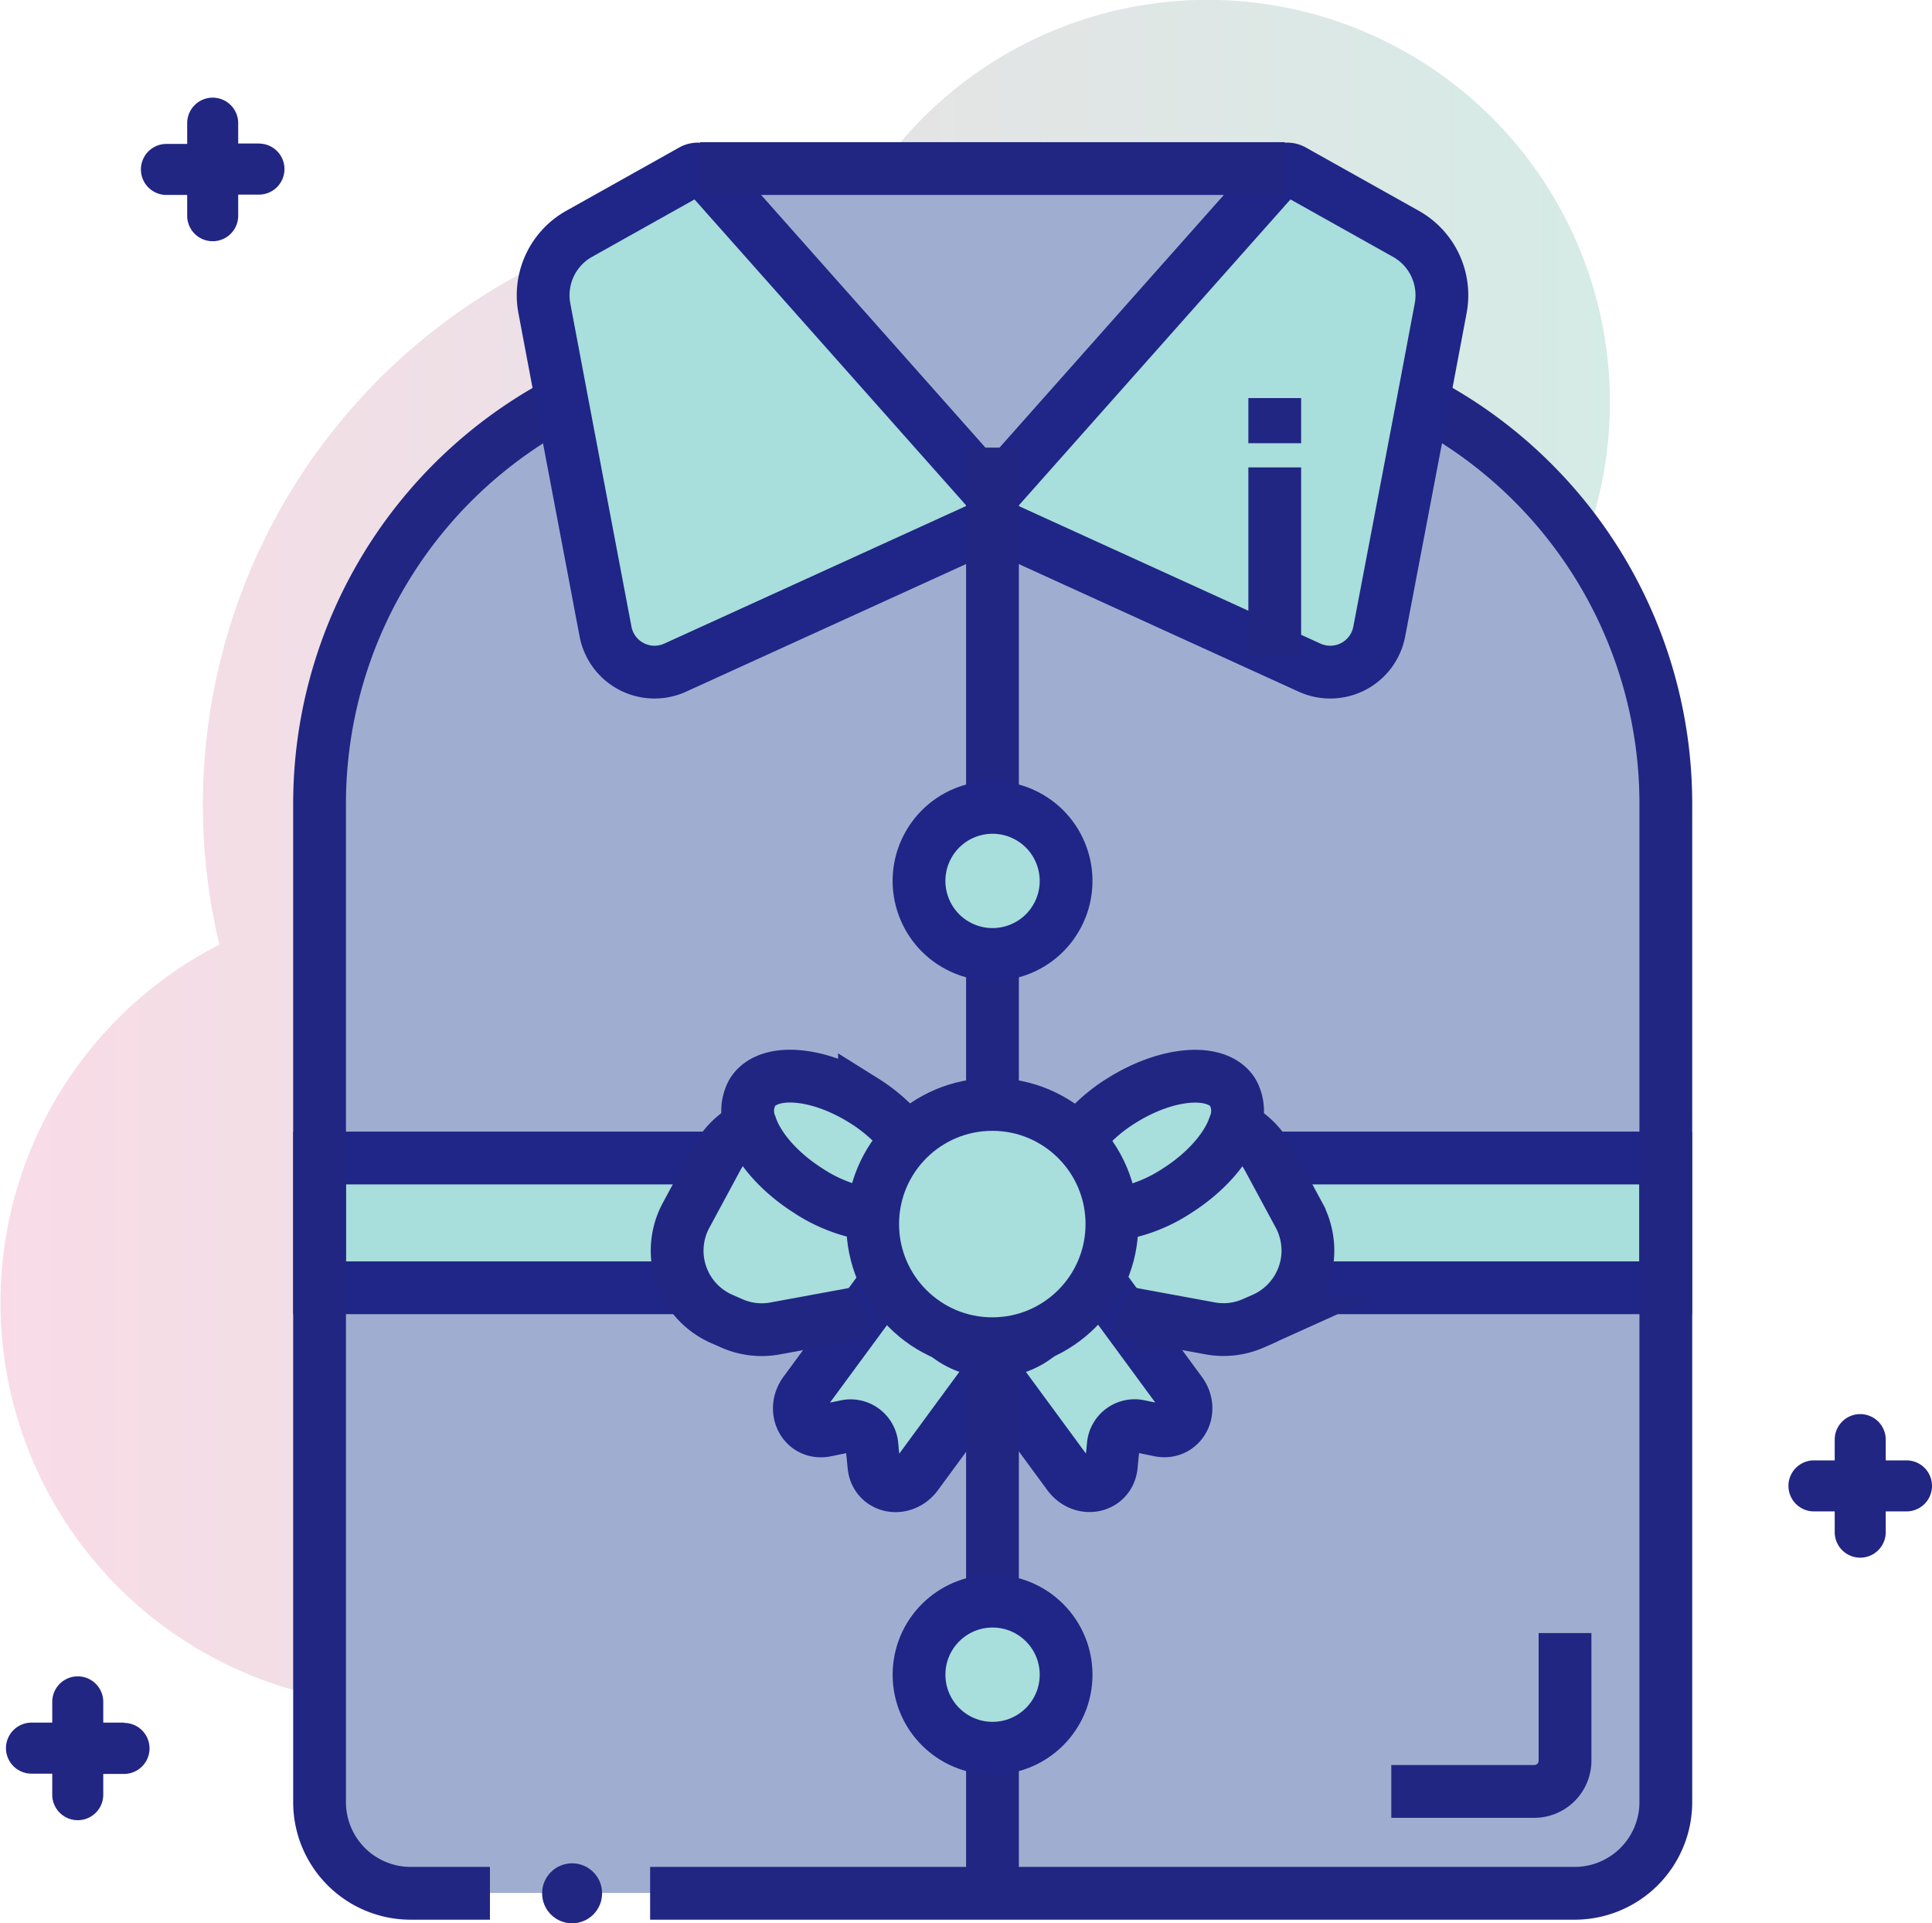 <svg xmlns="http://www.w3.org/2000/svg" xmlns:xlink="http://www.w3.org/1999/xlink" viewBox="0 0 219.64 218.62"><defs><style>.cls-1{isolation:isolate;}.cls-2{opacity:0.4;mix-blend-mode:multiply;fill:url(#linear-gradient);}.cls-3{fill:#9faed0;}.cls-4,.cls-5{fill:#a8dedb;}.cls-4{stroke:#1f2687;}.cls-4,.cls-6{stroke-miterlimit:10;stroke-width:6px;}.cls-6{fill:none;stroke:#212683;}.cls-7{fill:#212683;}</style><linearGradient id="linear-gradient" y1="96.92" x2="182.97" y2="96.92" gradientUnits="userSpaceOnUse"><stop offset="0" stop-color="#efa6c2"/><stop offset="1" stop-color="#96cdbd"/></linearGradient></defs><title>Shirt</title><g class="cls-1"><g id="Layer_2" data-name="Layer 2"><g id="Layer_1-2" data-name="Layer 1"><path class="cls-2" d="M156.68,112.42A68.39,68.39,0,0,0,160,91.48c0-2-.1-4-.27-5.9a45.74,45.74,0,1,0-62.3-62.3c-1.94-.17-3.91-.27-5.9-.27a68.45,68.45,0,0,0-66.59,84.36,45.74,45.74,0,1,0,62,60.69,45.74,45.74,0,1,0,69.78-55.65Z"/><polygon class="cls-3" points="112.42 53.13 143.92 21.63 80.92 21.63 112.42 53.13"/><path class="cls-3" d="M77.46,44.55h70.76a41.13,41.13,0,0,1,41.13,41.13V208.17a7,7,0,0,1-7,7H43.37a7,7,0,0,1-7-7V85.68A41.13,41.13,0,0,1,77.46,44.55Z"/><polyline class="cls-4" points="147.56 146.38 189.34 146.38 189.36 146.38 189.36 131.63 189.34 131.63 144.18 131.63 138.14 131.63"/><polyline class="cls-4" points="81.51 131.63 36.33 131.63 36.33 146.38 78.12 146.38"/><path class="cls-5" d="M149.13,137.59l-3.62-6.72a8.65,8.65,0,0,0-3.94-3.74h0a4.45,4.45,0,0,0-.2-3.94c-1.85-2.88-7.72-2.4-13.11,1.07a19.12,19.12,0,0,0-5,4.58,14,14,0,0,0-20,0,18.85,18.85,0,0,0-5-4.54c-5.4-3.47-11.27-3.95-13.11-1.07a4.45,4.45,0,0,0-.2,3.95A8.59,8.59,0,0,0,81,130.87l-3.45,6.38v8.93q.08.15.18.3a8.67,8.67,0,0,0,3.76,3.22l1.17.52a8.7,8.7,0,0,0,5.14.62l8.9-1.64a8.75,8.75,0,0,0,4.9-2.73c.26.38.53.74.82,1.09v1.3c1-.33,2.09-.6,3.16-.84a12.22,12.22,0,0,0,16.56,0c.63.14,1.27.28,1.89.46v-.94a12.73,12.73,0,0,0,.84-1.14,8.69,8.69,0,0,0,4.93,2.78l8.9,1.64a8.7,8.7,0,0,0,5.14-.62l1.17-.52a8.72,8.72,0,0,0,5.17-8A8.76,8.76,0,0,0,149.13,137.59Z"/><path class="cls-4" d="M115.3,152.51l-2.45,3.34-8.63,11.75c-1.56,2.12-4.63,1.49-4.87-1l-.22-2.26a2.44,2.44,0,0,0-3-2.21l-2.23.46c-2.44.51-3.95-2.23-2.39-4.35l6.85-9.31,2.47-3.36"/><line class="cls-4" x1="110.4" y1="152.54" x2="110.39" y2="152.53"/><path class="cls-4" d="M112.84,155.85l8.63,11.74c1.55,2.12,4.63,1.49,4.87-1l.22-2.26a2.44,2.44,0,0,1,3-2.21l2.22.46c2.44.52,4-2.23,2.4-4.35l-6.84-9.31h0l-2.51-3.42"/><path class="cls-6" d="M66.15,44.55c-.75.35-1.5.72-2.23,1.11A51.65,51.65,0,0,0,36.33,91.37V204.85A10.36,10.36,0,0,0,46.7,215.21h9"/><path class="cls-6" d="M73.91,215.21H179a10.37,10.37,0,0,0,10.38-10.36V91.37a51.62,51.62,0,0,0-27.59-45.7h0c-.73-.39-1.48-.76-2.23-1.11"/><path class="cls-4" d="M112.83,56.3,80.74,20.16l-.46-.52a1.29,1.29,0,0,0-1.59-.26l-12.8,7.17a8,8,0,0,0-4,8.51l2,10.6,4.95,26.13a5.67,5.67,0,0,0,7.92,4.1l36-16.41h0"/><path class="cls-4" d="M112.83,56.3l32.09-36.14.46-.52a1.3,1.3,0,0,1,1.6-.26l12.8,7.17a8,8,0,0,1,4,8.51l-2,10.6L156.8,71.79a5.67,5.67,0,0,1-7.92,4.1l-36-16.41h0"/><line class="cls-6" x1="79.6" y1="19.16" x2="146.07" y2="19.16"/><line class="cls-6" x1="112.83" y1="182" x2="112.83" y2="153.61"/><polyline class="cls-6" points="112.83 50.88 112.83 52.01 112.83 91.78"/><line class="cls-6" x1="112.83" y1="125.54" x2="112.83" y2="108.49"/><line class="cls-6" x1="112.83" y1="215.21" x2="112.83" y2="198.71"/><circle class="cls-4" cx="112.84" cy="100.14" r="8.36" transform="translate(-28.1 153.96) rotate(-62.49)"/><path class="cls-6" d="M118.25,151.61h0a8.38,8.38,0,0,1-3.6,1.79,8.86,8.86,0,0,1-1.8.19,8.35,8.35,0,0,1-5.31-1.91,0,0,0,0,0,0,0"/><circle class="cls-4" cx="112.84" cy="190.36" r="8.36"/><path class="cls-6" d="M99.25,138.1a17.52,17.52,0,0,1-7.46-2.82c-3.29-2.11-5.62-4.86-6.44-7.3a4.33,4.33,0,0,1,.2-3.83c1.79-2.79,7.49-2.33,12.73,1a18.49,18.49,0,0,1,4.86,4.42"/><path class="cls-6" d="M101.53,146.74h0"/><path class="cls-6" d="M85.34,128a8.38,8.38,0,0,0-3.83,3.63L78,138.14a8.47,8.47,0,0,0,4,11.76l1.14.5a8.4,8.4,0,0,0,5,.6l8.64-1.59a8.4,8.4,0,0,0,1.57-.45"/><path class="cls-6" d="M126.37,138.11a17.43,17.43,0,0,0,7.53-2.82c3.29-2.11,5.62-4.86,6.44-7.3h0a4.32,4.32,0,0,0-.2-3.83c-1.79-2.79-7.49-2.33-12.73,1a18.49,18.49,0,0,0-4.89,4.45"/><path class="cls-6" d="M140.34,128h0a8.36,8.36,0,0,1,3.83,3.63l3.52,6.52a8.57,8.57,0,0,1,1,4,8.5,8.5,0,0,1-5,7.74l-1.14.5a8.39,8.39,0,0,1-5,.6l-8.64-1.59a8.51,8.51,0,0,1-1.57-.45h0"/><line class="cls-6" x1="124.13" y1="146.7" x2="124.12" y2="146.69"/><circle class="cls-6" cx="112.81" cy="139.14" r="13.6"/><line class="cls-6" x1="101.29" y1="146.38" x2="100.23" y2="146.38"/><line class="cls-6" x1="125.45" y1="146.38" x2="124.33" y2="146.38"/><circle class="cls-7" cx="65.04" cy="215.21" r="3.41"/><path class="cls-7" d="M29.44,16.31H27.08V14a2.9,2.9,0,0,0-5.8,0v2.36H18.92a2.9,2.9,0,0,0,0,5.8h2.36v2.36a2.9,2.9,0,1,0,5.8,0V22.12h2.36a2.9,2.9,0,0,0,0-5.8Z"/><path class="cls-7" d="M216.74,166h-2.36v-2.36a2.9,2.9,0,0,0-5.8,0V166h-2.36a2.9,2.9,0,0,0,0,5.8h2.36v2.36a2.9,2.9,0,1,0,5.8,0v-2.36h2.36a2.9,2.9,0,0,0,0-5.8Z"/><path class="cls-7" d="M14.1,195.81H11.74v-2.36a2.9,2.9,0,0,0-5.8,0v2.36H3.58a2.9,2.9,0,0,0,0,5.8H5.94V204a2.9,2.9,0,1,0,5.8,0v-2.36H14.1a2.9,2.9,0,0,0,0-5.8Z"/><path class="cls-6" d="M177.92,185.63v14.5a3.5,3.5,0,0,1-3.5,3.5H158.17"/><line class="cls-6" x1="144.92" y1="53.13" x2="144.92" y2="74.62"/><line class="cls-6" x1="144.92" y1="45.25" x2="144.92" y2="50.38"/><path class="cls-3" d="M107.92,41.88"/></g></g></g></svg>